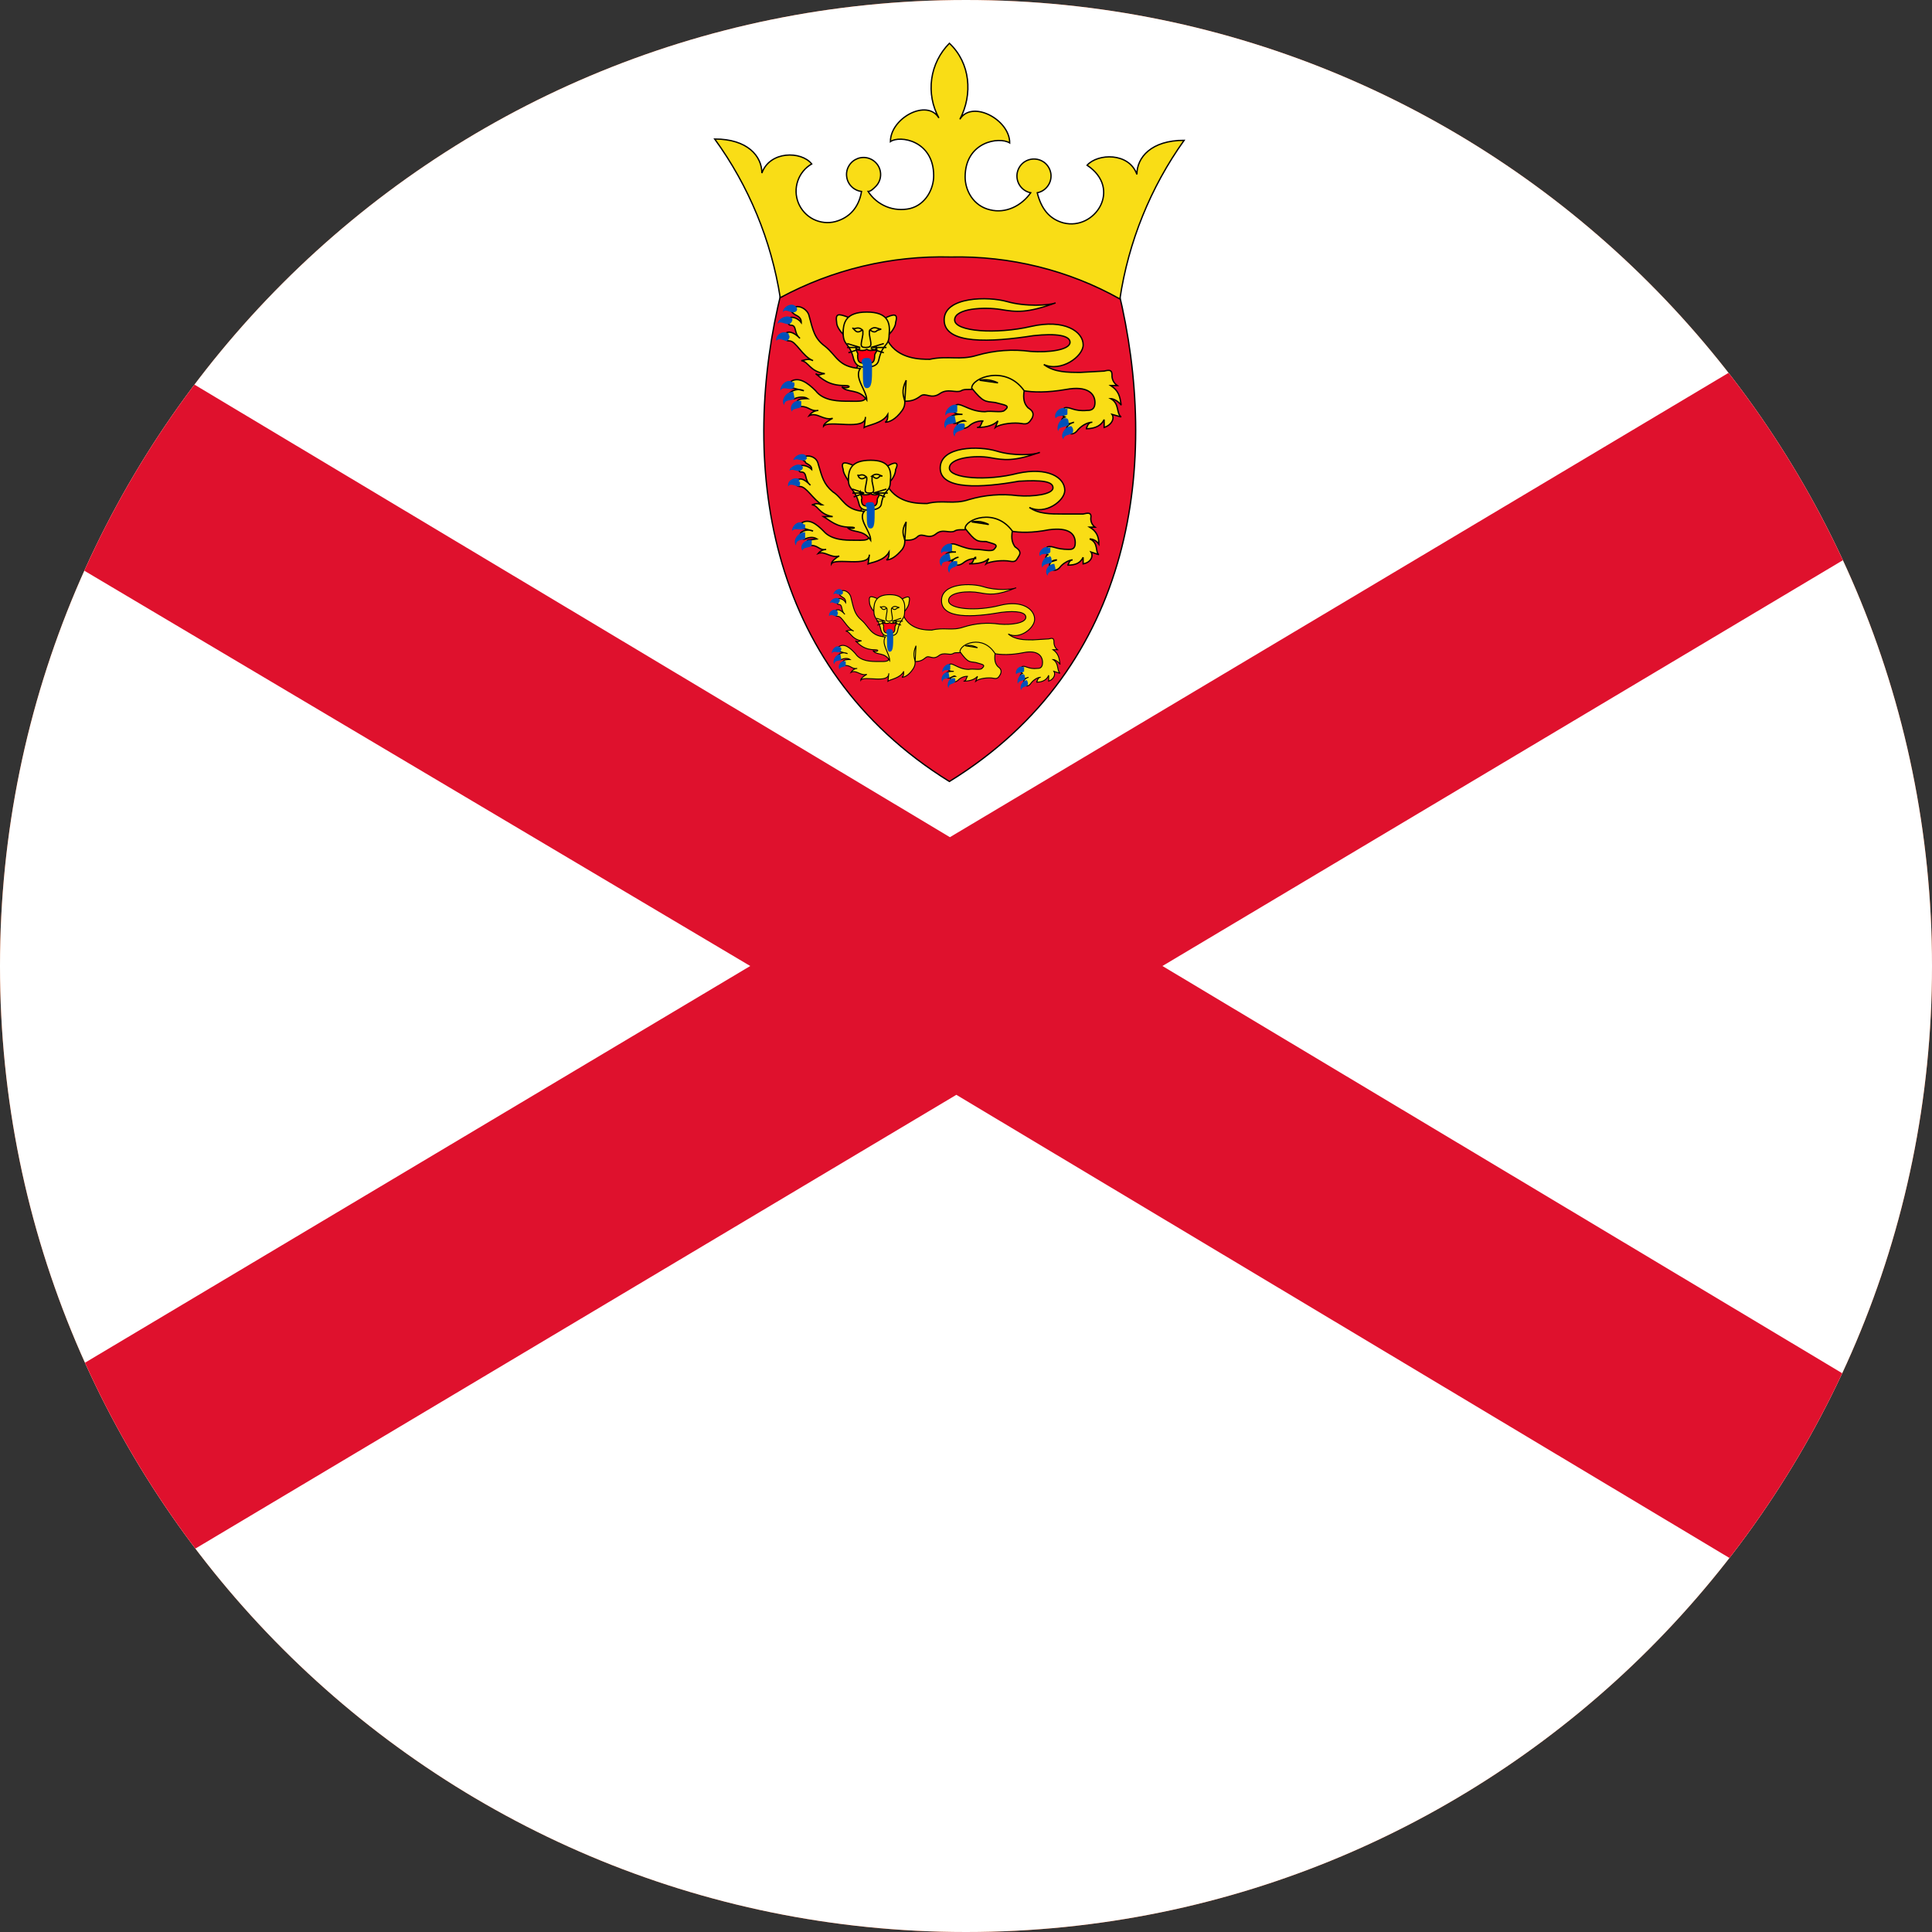 <svg width="40" height="40" viewBox="0 0 40 40" fill="none" xmlns="http://www.w3.org/2000/svg">
<rect x="0" y="0" width="40" height="40" fill="#333333" stroke="none"/>
<g clip-path="url(#clip0_769_18977)">
<path d="M0 20C0 8.954 8.954 0 20 0C31.046 0 40 8.954 40 20C40 31.046 31.046 40 20 40C8.954 40 0 31.046 0 20Z" fill="#E94E0F"/>
<g clip-path="url(#clip1_769_18977)">
<path d="M-7 0H46.333V40H-7V0Z" fill="white"/>
<path fill-rule="evenodd" clip-rule="evenodd" d="M-13.667 0V2.667L15.533 20L-13.533 37.333V40H-9.267L19.8 22.667L48.733 40H53V37.333L24.067 20L53.133 2.667V0H48.733L19.667 17.333L-9.267 0H-13.533H-13.667Z" fill="#DF112D"/>
<path d="M23.158 6.027C24 9.502 23.538 13.791 19.656 16.18C15.801 13.791 15.312 9.502 16.181 6.027C17.104 5.212 21.231 4.697 23.158 6.027Z" fill="#E8112D" stroke="black" stroke-width="0.027"/>
<path d="M19.683 5.321C20.905 5.294 22.127 5.593 23.186 6.19C23.364 5.005 23.82 3.88 24.516 2.905C23.837 2.905 23.538 3.258 23.538 3.611C23.376 3.149 22.724 3.176 22.507 3.421C23.24 3.909 22.67 4.778 22.018 4.615C21.72 4.534 21.557 4.317 21.475 3.991C21.561 3.974 21.638 3.926 21.69 3.855C21.743 3.785 21.767 3.698 21.759 3.61C21.75 3.523 21.709 3.442 21.645 3.383C21.58 3.324 21.495 3.292 21.407 3.292C21.32 3.292 21.235 3.324 21.17 3.383C21.105 3.442 21.065 3.523 21.056 3.61C21.048 3.698 21.072 3.785 21.124 3.855C21.177 3.926 21.253 3.974 21.34 3.991C21.149 4.262 20.824 4.425 20.498 4.344C20.145 4.262 19.982 3.936 19.982 3.665C19.982 2.932 20.688 2.823 20.905 2.959C20.905 2.47 20.118 2.063 19.873 2.47C20.145 1.955 20.091 1.303 19.656 0.896C19.458 1.096 19.329 1.354 19.29 1.633C19.251 1.912 19.303 2.197 19.439 2.443C19.195 2.036 18.435 2.443 18.435 2.932C18.625 2.796 19.331 2.905 19.331 3.638C19.331 3.909 19.168 4.235 18.842 4.317C18.678 4.354 18.507 4.341 18.352 4.278C18.196 4.214 18.064 4.105 17.973 3.964C18.027 3.964 18.082 3.909 18.136 3.855C18.191 3.797 18.224 3.723 18.231 3.644C18.238 3.565 18.218 3.485 18.174 3.419C18.13 3.353 18.065 3.303 17.99 3.278C17.915 3.253 17.833 3.254 17.759 3.281C17.684 3.309 17.62 3.36 17.579 3.428C17.537 3.495 17.519 3.575 17.529 3.654C17.538 3.733 17.573 3.806 17.629 3.862C17.685 3.919 17.759 3.954 17.837 3.964C17.783 4.289 17.593 4.507 17.294 4.588C17.142 4.627 16.981 4.609 16.84 4.539C16.7 4.468 16.59 4.349 16.53 4.203C16.471 4.058 16.466 3.896 16.517 3.747C16.567 3.598 16.67 3.473 16.806 3.394C16.589 3.122 15.937 3.122 15.774 3.584C15.774 3.231 15.476 2.878 14.797 2.878C15.503 3.85 15.968 4.976 16.154 6.163C17.237 5.579 18.454 5.289 19.683 5.321Z" fill="#F9DD16" stroke="black" stroke-width="0.027"/>
<path d="M22.616 8.742C22.507 8.742 22.507 8.877 22.48 8.877C22.697 8.877 22.806 8.796 22.86 8.687V8.85C23.023 8.796 23.077 8.66 23.023 8.579L23.213 8.633C23.104 8.552 23.186 8.362 22.996 8.253C23.05 8.253 23.159 8.307 23.213 8.389C23.186 8.199 23.159 8.09 22.996 7.982H23.131C23.096 7.958 23.067 7.925 23.048 7.887C23.029 7.849 23.02 7.807 23.023 7.764C23.023 7.656 22.969 7.656 22.86 7.683L22.371 7.71C22.1 7.71 21.828 7.71 21.611 7.547C21.964 7.71 22.426 7.384 22.426 7.14C22.426 6.868 22.046 6.597 21.34 6.76C20.634 6.923 19.765 6.868 19.765 6.624C19.765 6.38 20.39 6.353 20.715 6.407C21.041 6.461 21.258 6.488 21.855 6.271C21.72 6.325 21.231 6.353 20.851 6.244C20.471 6.135 19.548 6.135 19.548 6.624C19.548 7.14 20.525 7.086 21.394 6.95C21.883 6.896 22.154 6.95 22.154 7.086C22.154 7.249 21.693 7.303 21.34 7.276C20.967 7.225 20.588 7.253 20.227 7.357C19.874 7.466 19.629 7.357 19.249 7.439C19.059 7.439 18.598 7.439 18.381 7.058C18.245 7.167 17.838 7.357 17.756 7.574C17.675 7.737 17.756 7.927 17.865 8.117C18.028 8.334 17.783 8.307 17.593 8.307C17.376 8.307 17.05 8.307 16.887 8.09C16.724 7.927 16.535 7.791 16.372 7.9C16.29 7.982 16.372 8.063 16.426 8.036L16.643 8.09C16.599 8.07 16.551 8.062 16.504 8.067C16.456 8.072 16.41 8.089 16.372 8.117C16.29 8.172 16.372 8.28 16.453 8.253C16.507 8.226 16.643 8.199 16.724 8.253C16.643 8.253 16.535 8.253 16.507 8.307C16.48 8.362 16.507 8.416 16.589 8.416C16.752 8.416 16.779 8.524 16.942 8.497C16.904 8.499 16.867 8.51 16.834 8.529C16.801 8.548 16.773 8.574 16.752 8.606C16.915 8.524 17.05 8.715 17.24 8.66C17.186 8.687 17.05 8.769 17.05 8.823C17.159 8.687 17.919 8.932 17.919 8.633L17.892 8.85C17.973 8.796 18.272 8.769 18.381 8.579C18.381 8.633 18.381 8.715 18.326 8.742C18.408 8.742 18.544 8.687 18.679 8.497C18.733 8.416 18.733 8.362 18.733 8.307C18.869 8.307 18.951 8.28 19.059 8.199C19.168 8.117 19.276 8.28 19.466 8.144C19.629 8.036 19.792 8.144 19.901 8.09C19.982 8.036 20.118 8.09 20.227 8.036C20.335 7.982 20.498 8.063 20.661 7.927C20.933 8.036 21.285 8.199 22.073 8.063C22.507 7.982 22.67 8.144 22.67 8.334C22.67 8.497 22.561 8.497 22.507 8.497C22.236 8.524 22.154 8.416 22.046 8.443C21.991 8.47 21.937 8.579 22.046 8.633C21.964 8.66 21.964 8.742 22.018 8.769C22.073 8.796 22.154 8.769 22.236 8.742C22.127 8.769 22.046 8.85 22.1 8.932C22.127 8.986 22.208 9.013 22.29 8.932C22.371 8.823 22.507 8.742 22.616 8.742ZM17.566 6.57C17.349 6.488 17.295 6.488 17.322 6.678C17.322 6.76 17.403 6.868 17.457 6.923C17.457 6.841 17.485 6.651 17.566 6.597V6.57Z" fill="#F9DD16" stroke="black" stroke-width="0.027"/>
<path d="M18.299 6.597C18.516 6.488 18.598 6.488 18.543 6.678C18.543 6.76 18.462 6.868 18.408 6.923C18.408 6.841 18.408 6.651 18.299 6.597Z" fill="#F9DD16" stroke="black" stroke-width="0.027"/>
<path d="M17.946 6.461C18.381 6.461 18.435 6.678 18.408 6.923C18.408 7.194 18.272 7.086 18.191 7.466C18.163 7.574 18.055 7.601 17.919 7.601C17.838 7.601 17.729 7.601 17.675 7.439C17.593 7.086 17.457 7.167 17.457 6.896C17.457 6.678 17.512 6.461 17.946 6.461Z" fill="#F9DD16" stroke="black" stroke-width="0.027"/>
<path d="M16.833 7.466C16.724 7.411 16.643 7.466 16.589 7.466C16.752 7.493 16.752 7.683 17.078 7.737C16.996 7.737 16.969 7.791 16.887 7.737C17.023 7.846 17.159 7.982 17.485 7.982C17.675 7.982 17.539 8.063 17.43 8.009C17.539 8.144 17.783 8.036 17.946 8.28C17.946 8.09 17.675 7.819 17.811 7.629C17.349 7.601 17.322 7.357 17.078 7.167C16.86 7.004 16.833 6.841 16.752 6.543C16.724 6.407 16.562 6.325 16.48 6.353C16.399 6.353 16.345 6.434 16.426 6.488C16.48 6.543 16.589 6.543 16.589 6.678C16.507 6.57 16.372 6.543 16.317 6.597C16.29 6.651 16.317 6.733 16.372 6.733C16.507 6.733 16.426 6.896 16.562 7.004C16.426 6.868 16.317 6.841 16.236 6.923C16.209 6.977 16.236 7.058 16.345 7.058C16.48 7.058 16.616 7.384 16.833 7.466ZM20.362 8.715C20.308 8.715 20.335 8.85 20.227 8.85C20.444 8.85 20.579 8.796 20.661 8.715L20.607 8.85C20.715 8.769 21.014 8.742 21.15 8.769C21.285 8.796 21.312 8.742 21.367 8.66C21.421 8.552 21.367 8.497 21.285 8.443C21.204 8.362 21.177 8.253 21.204 8.09C20.824 7.547 20.118 7.819 20.118 8.036C20.362 8.334 20.39 8.307 20.607 8.334C20.797 8.389 20.933 8.389 20.797 8.497C20.742 8.552 20.525 8.497 20.39 8.524C20.037 8.524 19.846 8.28 19.765 8.416C19.684 8.524 19.765 8.579 19.928 8.579C19.819 8.579 19.657 8.579 19.684 8.687C19.738 8.877 19.901 8.66 19.982 8.715C19.928 8.715 19.819 8.742 19.819 8.796C19.819 8.85 19.955 8.932 20.091 8.796C20.17 8.739 20.265 8.711 20.362 8.715Z" fill="#F9DD16" stroke="black" stroke-width="0.027"/>
<path d="M18 6.841V6.923C18.027 7.113 18.082 7.194 17.919 7.194C17.783 7.194 17.837 7.113 17.865 6.923V6.841M20.661 7.927C20.552 7.873 20.417 7.846 20.281 7.873L20.661 7.927ZM18.761 7.873C18.652 8.09 18.706 8.199 18.733 8.307L18.761 7.873ZM17.648 6.787C17.702 6.841 17.756 6.733 17.865 6.841C17.837 6.814 17.783 6.923 17.702 6.841L17.648 6.787ZM18.245 6.814C18.163 6.814 18.109 6.733 18 6.841C18.027 6.814 18.082 6.923 18.163 6.841L18.245 6.814Z" stroke="black" stroke-width="0.027"/>
<path d="M17.946 7.52C18.055 7.52 18.109 7.52 18.109 7.357C18.109 7.303 18.19 7.276 18.136 7.167C18.19 7.276 17.946 7.276 17.946 7.221C17.946 7.276 17.675 7.276 17.729 7.167C17.702 7.276 17.783 7.303 17.756 7.357C17.756 7.52 17.81 7.52 17.946 7.52Z" fill="#FF0016" stroke="black" stroke-width="0.027"/>
<path d="M17.811 7.194L17.539 7.113L17.811 7.194ZM17.811 7.194H17.539H17.811ZM17.811 7.221L17.566 7.303L17.811 7.221ZM18.028 7.194L18.299 7.113L18.028 7.194ZM18.028 7.194H18.354H18.028ZM18.028 7.221L18.299 7.303L18.028 7.221Z" fill="black"/>
<path d="M18.028 7.221L18.299 7.303M17.811 7.194L17.539 7.113L17.811 7.194ZM17.811 7.194H17.539H17.811ZM17.811 7.221L17.566 7.303L17.811 7.221ZM18.028 7.194L18.299 7.113L18.028 7.194ZM18.028 7.194H18.354H18.028Z" stroke="black" stroke-width="0.027"/>
<path d="M16.48 6.353C16.399 6.244 16.209 6.353 16.209 6.461C16.263 6.38 16.372 6.488 16.453 6.461C16.48 6.461 16.535 6.407 16.48 6.353ZM16.399 6.597C16.317 6.488 16.1 6.597 16.1 6.706C16.154 6.624 16.263 6.733 16.344 6.706C16.372 6.706 16.426 6.624 16.399 6.597ZM16.344 6.923C16.236 6.814 16.046 6.923 16.073 7.058C16.127 6.977 16.236 7.058 16.29 7.058C16.344 7.031 16.372 6.95 16.317 6.923H16.344ZM16.426 7.927C16.317 7.819 16.154 7.954 16.154 8.09C16.209 7.982 16.344 8.09 16.426 8.036C16.426 8.036 16.48 7.954 16.426 7.9V7.927ZM16.426 8.117C16.29 8.09 16.154 8.28 16.236 8.389C16.236 8.253 16.399 8.307 16.453 8.253L16.426 8.117ZM16.589 8.307C16.453 8.253 16.317 8.416 16.399 8.524C16.399 8.443 16.562 8.47 16.589 8.416V8.28V8.307ZM19.765 8.606C19.629 8.579 19.494 8.742 19.575 8.877C19.575 8.742 19.738 8.796 19.792 8.742L19.765 8.606ZM19.928 8.769C19.792 8.742 19.684 8.932 19.765 9.04C19.765 8.905 19.928 8.932 19.955 8.877C19.982 8.85 19.982 8.769 19.955 8.769H19.928ZM19.819 8.389C19.711 8.334 19.548 8.497 19.575 8.606C19.629 8.497 19.765 8.579 19.819 8.524V8.416V8.389ZM22.073 8.66C21.964 8.633 21.855 8.823 21.91 8.932C21.91 8.823 22.073 8.85 22.127 8.796C22.127 8.742 22.127 8.66 22.073 8.66ZM22.073 8.47C21.964 8.389 21.801 8.552 21.855 8.66C21.91 8.579 22.046 8.633 22.1 8.579V8.443L22.073 8.47ZM22.181 8.823C22.046 8.823 21.937 9.013 22.018 9.095C22.018 8.986 22.181 9.013 22.208 8.959C22.235 8.905 22.208 8.85 22.181 8.823ZM17.946 7.411C18.028 7.411 18.055 7.439 18.055 7.601C18.055 7.873 18.055 8.036 17.946 8.036C17.865 8.036 17.865 7.9 17.865 7.683C17.865 7.574 17.865 7.493 17.838 7.52C17.838 7.439 17.865 7.411 17.946 7.411Z" fill="#0051BA"/>
<path d="M22.208 11.592C22.127 11.592 22.127 11.701 22.099 11.701C22.29 11.701 22.371 11.646 22.425 11.538V11.674C22.588 11.646 22.642 11.511 22.588 11.429L22.751 11.484C22.67 11.429 22.751 11.239 22.561 11.158C22.615 11.158 22.697 11.185 22.751 11.266C22.751 11.104 22.697 10.995 22.561 10.914H22.67C22.637 10.889 22.612 10.855 22.597 10.817C22.583 10.778 22.58 10.736 22.588 10.696C22.588 10.615 22.534 10.615 22.425 10.642H21.991C21.747 10.642 21.502 10.642 21.312 10.506C21.638 10.669 22.045 10.371 22.045 10.153C22.045 9.882 21.692 9.665 21.068 9.8C20.443 9.963 19.656 9.909 19.656 9.692C19.656 9.475 20.199 9.42 20.498 9.475C20.796 9.529 20.986 9.556 21.529 9.366C21.421 9.42 20.986 9.448 20.634 9.339C20.28 9.23 19.466 9.23 19.466 9.692C19.466 10.153 20.335 10.099 21.095 9.963C21.556 9.936 21.801 9.963 21.801 10.099C21.801 10.235 21.394 10.289 21.068 10.262C20.731 10.219 20.389 10.247 20.063 10.343C19.738 10.452 19.52 10.343 19.195 10.425C19.005 10.425 18.597 10.425 18.38 10.072C18.272 10.181 17.919 10.343 17.837 10.533C17.783 10.696 17.837 10.859 17.946 11.022C18.081 11.212 17.864 11.185 17.674 11.185C17.511 11.185 17.213 11.185 17.05 10.995C16.914 10.859 16.751 10.723 16.588 10.832C16.534 10.914 16.588 10.968 16.643 10.941L16.833 10.995C16.793 10.977 16.75 10.971 16.707 10.976C16.664 10.98 16.623 10.996 16.588 11.022C16.534 11.076 16.588 11.185 16.67 11.158C16.724 11.131 16.833 11.104 16.914 11.158L16.724 11.185C16.697 11.212 16.724 11.294 16.806 11.294C16.941 11.294 16.968 11.402 17.104 11.375C17.073 11.376 17.042 11.384 17.014 11.398C16.986 11.412 16.961 11.432 16.941 11.457C17.077 11.402 17.213 11.565 17.376 11.511C17.321 11.538 17.213 11.619 17.213 11.674C17.294 11.538 18 11.755 18 11.484L17.973 11.674C18.027 11.646 18.299 11.619 18.407 11.429C18.407 11.484 18.407 11.565 18.353 11.592C18.434 11.592 18.543 11.538 18.679 11.375C18.733 11.294 18.733 11.239 18.733 11.185C18.842 11.185 18.923 11.185 19.005 11.104C19.113 11.022 19.222 11.185 19.385 11.049C19.52 10.941 19.656 11.049 19.765 10.995C19.846 10.941 19.982 10.995 20.063 10.941C20.145 10.886 20.335 10.968 20.471 10.859C20.715 10.941 21.014 11.104 21.719 10.968C22.127 10.914 22.262 11.049 22.262 11.239C22.262 11.375 22.181 11.375 22.127 11.375C21.855 11.375 21.801 11.294 21.692 11.321C21.665 11.321 21.611 11.429 21.692 11.484C21.638 11.511 21.638 11.592 21.692 11.619C21.747 11.646 21.801 11.619 21.882 11.592C21.774 11.592 21.692 11.674 21.747 11.755C21.774 11.809 21.855 11.837 21.937 11.755C21.991 11.674 22.127 11.592 22.208 11.592ZM17.674 9.638C17.484 9.556 17.403 9.556 17.457 9.719C17.457 9.8 17.539 9.909 17.566 9.963C17.566 9.882 17.593 9.692 17.674 9.665V9.638Z" fill="#F9DD16" stroke="black" stroke-width="0.027"/>
<path d="M18.353 9.665C18.516 9.556 18.625 9.556 18.543 9.719C18.543 9.8 18.489 9.909 18.434 9.963C18.434 9.882 18.434 9.692 18.326 9.665H18.353Z" fill="#F9DD16" stroke="black" stroke-width="0.027"/>
<path d="M18.027 9.529C18.407 9.529 18.462 9.719 18.434 9.963C18.434 10.208 18.299 10.099 18.244 10.452C18.217 10.533 18.109 10.561 17.973 10.561C17.919 10.561 17.81 10.561 17.783 10.425C17.701 10.099 17.566 10.153 17.566 9.936C17.566 9.719 17.62 9.529 18.027 9.529Z" fill="#F9DD16" stroke="black" stroke-width="0.027"/>
<path d="M16.996 10.452C16.914 10.398 16.833 10.452 16.806 10.452C16.941 10.452 16.941 10.642 17.24 10.696H17.05C17.186 10.778 17.322 10.914 17.593 10.914C17.783 10.914 17.647 10.968 17.539 10.914C17.647 11.049 17.864 10.941 18.027 11.185C18.027 10.995 17.756 10.751 17.892 10.588C17.484 10.561 17.457 10.316 17.24 10.181C17.05 10.018 17.023 9.882 16.941 9.61C16.914 9.475 16.779 9.42 16.67 9.448C16.616 9.448 16.561 9.502 16.67 9.556C16.67 9.61 16.806 9.61 16.806 9.719C16.724 9.638 16.588 9.61 16.534 9.665C16.534 9.719 16.534 9.773 16.588 9.773C16.724 9.773 16.643 9.936 16.779 10.045C16.643 9.909 16.561 9.882 16.48 9.963C16.453 9.99 16.48 10.072 16.561 10.072C16.697 10.072 16.833 10.343 17.023 10.452H16.996ZM20.199 11.538C20.145 11.538 20.172 11.674 20.063 11.674C20.253 11.674 20.389 11.646 20.471 11.565L20.416 11.674C20.498 11.619 20.769 11.592 20.905 11.619C21.041 11.646 21.041 11.592 21.095 11.511C21.149 11.429 21.095 11.375 21.014 11.321C20.959 11.239 20.932 11.158 20.959 10.995C20.606 10.506 19.982 10.751 19.982 10.941C20.199 11.212 20.226 11.212 20.416 11.212C20.579 11.266 20.688 11.266 20.579 11.375C20.525 11.429 20.335 11.375 20.226 11.375C19.901 11.375 19.738 11.185 19.656 11.294C19.575 11.402 19.656 11.429 19.792 11.429C19.71 11.429 19.548 11.429 19.575 11.538C19.629 11.701 19.765 11.538 19.846 11.538C19.792 11.538 19.71 11.592 19.71 11.646C19.71 11.674 19.819 11.755 19.955 11.646C20.024 11.592 20.111 11.563 20.199 11.565V11.538Z" fill="#F9DD16" stroke="black" stroke-width="0.027"/>
<path d="M18.055 9.855V9.963C18.082 10.126 18.136 10.208 18 10.208C17.865 10.208 17.919 10.126 17.946 9.936V9.882M20.471 10.859C20.363 10.802 20.238 10.783 20.118 10.805L20.471 10.859ZM18.761 10.805C18.652 10.995 18.706 11.076 18.733 11.185L18.761 10.805ZM17.756 9.828C17.783 9.882 17.837 9.773 17.946 9.882C17.919 9.855 17.865 9.963 17.783 9.882L17.756 9.828ZM18.272 9.855C18.218 9.855 18.163 9.773 18.055 9.855C18.082 9.855 18.136 9.963 18.218 9.855H18.272Z" stroke="black" stroke-width="0.027"/>
<path d="M18.028 10.479C18.109 10.479 18.163 10.479 18.163 10.343C18.163 10.289 18.245 10.262 18.163 10.181C18.245 10.262 18.028 10.262 18.028 10.208C18.028 10.262 17.756 10.262 17.81 10.181C17.81 10.262 17.865 10.289 17.837 10.343C17.837 10.479 17.892 10.479 18.028 10.479Z" fill="#FF0016" stroke="black" stroke-width="0.027"/>
<path d="M17.892 10.208L17.648 10.126L17.892 10.208ZM17.892 10.208H17.648H17.892ZM17.892 10.208L17.675 10.289L17.892 10.208ZM18.082 10.208L18.353 10.126L18.082 10.208ZM18.082 10.208H18.381H18.082ZM18.109 10.208L18.326 10.289L18.109 10.208Z" fill="black"/>
<path d="M18.109 10.208L18.326 10.289M17.892 10.208L17.648 10.126L17.892 10.208ZM17.892 10.208H17.648H17.892ZM17.892 10.208L17.675 10.289L17.892 10.208ZM18.082 10.208L18.353 10.126L18.082 10.208ZM18.082 10.208H18.381H18.082Z" stroke="black" stroke-width="0.027"/>
<path d="M16.697 9.448C16.616 9.339 16.426 9.448 16.426 9.529C16.507 9.475 16.589 9.556 16.67 9.529C16.67 9.529 16.752 9.475 16.67 9.448H16.697ZM16.616 9.665C16.561 9.556 16.344 9.665 16.344 9.746C16.398 9.692 16.507 9.773 16.561 9.746C16.589 9.746 16.643 9.692 16.616 9.665ZM16.561 9.936C16.48 9.855 16.29 9.936 16.317 10.072C16.371 9.99 16.48 10.072 16.534 10.072C16.561 10.072 16.589 9.963 16.534 9.963L16.561 9.936ZM16.643 10.859C16.561 10.751 16.398 10.859 16.398 10.995C16.453 10.914 16.561 10.995 16.67 10.941V10.859H16.643ZM16.643 11.022C16.534 11.022 16.398 11.185 16.48 11.294C16.48 11.158 16.616 11.185 16.67 11.158V11.022H16.643ZM16.806 11.185C16.67 11.158 16.534 11.294 16.616 11.402C16.616 11.321 16.779 11.348 16.806 11.294V11.185ZM19.656 11.457C19.52 11.457 19.385 11.592 19.493 11.728C19.493 11.592 19.629 11.646 19.683 11.592L19.656 11.457ZM19.792 11.619C19.683 11.592 19.575 11.755 19.656 11.864C19.656 11.728 19.792 11.755 19.819 11.701V11.619H19.792ZM19.711 11.266C19.602 11.212 19.439 11.375 19.493 11.457C19.52 11.375 19.656 11.457 19.711 11.402V11.294V11.266ZM21.72 11.538C21.638 11.484 21.529 11.674 21.584 11.755C21.584 11.674 21.72 11.674 21.774 11.646C21.774 11.592 21.774 11.511 21.72 11.511V11.538ZM21.72 11.348C21.638 11.266 21.475 11.429 21.529 11.511C21.584 11.429 21.692 11.511 21.747 11.429V11.321L21.72 11.348ZM21.828 11.674C21.692 11.674 21.611 11.836 21.692 11.918C21.692 11.809 21.828 11.836 21.855 11.782L21.828 11.674ZM18.027 10.398C18.082 10.398 18.109 10.398 18.109 10.561C18.109 10.805 18.109 10.941 18.027 10.941C17.946 10.941 17.946 10.832 17.946 10.642C17.946 10.533 17.946 10.452 17.919 10.479C17.919 10.425 17.919 10.398 18.027 10.398Z" fill="#0051BA"/>
<path d="M21.548 14.022C21.476 14.022 21.476 14.124 21.457 14.124C21.603 14.124 21.676 14.063 21.712 13.981V14.103C21.821 14.063 21.858 13.961 21.821 13.9L21.948 13.941C21.876 13.879 21.93 13.737 21.803 13.655C21.839 13.655 21.912 13.696 21.948 13.757C21.93 13.615 21.912 13.533 21.803 13.452H21.894C21.87 13.434 21.851 13.41 21.838 13.381C21.826 13.353 21.82 13.321 21.821 13.289C21.821 13.207 21.785 13.207 21.712 13.228L21.385 13.248C21.203 13.248 21.021 13.248 20.875 13.126C21.112 13.248 21.421 13.004 21.421 12.821C21.421 12.617 21.166 12.413 20.694 12.536C20.221 12.658 19.639 12.617 19.639 12.434C19.639 12.251 20.057 12.23 20.275 12.271C20.493 12.312 20.639 12.332 21.039 12.169C20.948 12.21 20.621 12.23 20.366 12.149C20.111 12.067 19.493 12.067 19.493 12.434C19.493 12.821 20.148 12.78 20.73 12.678C21.057 12.637 21.239 12.678 21.239 12.78C21.239 12.902 20.93 12.943 20.694 12.922C20.444 12.885 20.19 12.906 19.948 12.983C19.711 13.065 19.548 12.983 19.293 13.045C19.166 13.045 18.856 13.045 18.711 12.76C18.62 12.841 18.347 12.983 18.293 13.146C18.238 13.269 18.293 13.411 18.365 13.554C18.474 13.716 18.311 13.696 18.183 13.696C18.038 13.696 17.82 13.696 17.71 13.533C17.601 13.411 17.474 13.309 17.365 13.391C17.31 13.452 17.365 13.513 17.401 13.493L17.547 13.533C17.517 13.518 17.485 13.512 17.453 13.516C17.421 13.52 17.391 13.533 17.365 13.554C17.31 13.594 17.365 13.676 17.419 13.655C17.456 13.635 17.547 13.615 17.601 13.655C17.547 13.655 17.474 13.655 17.456 13.696C17.438 13.737 17.456 13.778 17.51 13.778C17.619 13.778 17.638 13.859 17.747 13.839C17.721 13.84 17.697 13.848 17.675 13.863C17.652 13.877 17.634 13.896 17.619 13.92C17.729 13.859 17.82 14.002 17.947 13.961C17.911 13.981 17.82 14.042 17.82 14.083C17.892 13.981 18.402 14.165 18.402 13.941L18.384 14.103C18.438 14.063 18.638 14.042 18.711 13.9C18.711 13.941 18.711 14.002 18.674 14.022C18.729 14.022 18.82 13.981 18.911 13.839C18.947 13.778 18.947 13.737 18.947 13.696C19.038 13.696 19.093 13.676 19.166 13.615C19.238 13.554 19.311 13.676 19.438 13.574C19.548 13.493 19.657 13.574 19.73 13.533C19.784 13.493 19.875 13.533 19.948 13.493C20.02 13.452 20.13 13.513 20.239 13.411C20.421 13.493 20.657 13.615 21.185 13.513C21.476 13.452 21.585 13.574 21.585 13.716C21.585 13.839 21.512 13.839 21.476 13.839C21.294 13.859 21.239 13.778 21.166 13.798C21.13 13.818 21.094 13.9 21.166 13.941C21.112 13.961 21.112 14.022 21.148 14.042C21.185 14.063 21.239 14.042 21.294 14.022C21.221 14.042 21.166 14.103 21.203 14.165C21.221 14.205 21.276 14.226 21.33 14.165C21.385 14.083 21.476 14.022 21.548 14.022ZM18.165 12.393C18.02 12.332 17.983 12.332 18.002 12.475C18.002 12.536 18.056 12.617 18.092 12.658C18.092 12.597 18.111 12.454 18.165 12.413V12.393Z" fill="#F9DD16" stroke="black" stroke-width="0.019"/>
<path d="M18.656 12.413C18.802 12.332 18.856 12.332 18.82 12.475C18.82 12.536 18.765 12.617 18.729 12.658C18.729 12.597 18.729 12.454 18.656 12.413Z" fill="#F9DD16" stroke="black" stroke-width="0.019"/>
<path d="M18.42 12.312C18.711 12.312 18.747 12.475 18.729 12.658C18.729 12.861 18.638 12.78 18.583 13.065C18.565 13.146 18.492 13.167 18.401 13.167C18.347 13.167 18.274 13.167 18.238 13.045C18.183 12.78 18.092 12.841 18.092 12.637C18.092 12.475 18.129 12.312 18.42 12.312Z" fill="#F9DD16" stroke="black" stroke-width="0.019"/>
<path d="M17.674 13.065C17.601 13.024 17.547 13.065 17.51 13.065C17.619 13.085 17.619 13.228 17.838 13.269C17.783 13.269 17.765 13.309 17.71 13.269C17.801 13.35 17.892 13.452 18.111 13.452C18.238 13.452 18.147 13.513 18.074 13.472C18.147 13.574 18.311 13.493 18.42 13.676C18.42 13.533 18.238 13.33 18.329 13.187C18.02 13.167 18.002 12.983 17.838 12.841C17.692 12.719 17.674 12.597 17.619 12.373C17.601 12.271 17.492 12.21 17.438 12.23C17.383 12.23 17.347 12.291 17.401 12.332C17.438 12.373 17.51 12.373 17.51 12.475C17.456 12.393 17.365 12.373 17.328 12.413C17.31 12.454 17.328 12.515 17.365 12.515C17.456 12.515 17.401 12.637 17.492 12.719C17.401 12.617 17.328 12.597 17.274 12.658C17.256 12.698 17.274 12.76 17.347 12.76C17.438 12.76 17.529 13.004 17.674 13.065ZM20.039 14.002C20.002 14.002 20.02 14.103 19.948 14.103C20.093 14.103 20.184 14.063 20.239 14.002L20.202 14.103C20.275 14.042 20.475 14.022 20.566 14.042C20.657 14.063 20.675 14.022 20.712 13.961C20.748 13.879 20.712 13.839 20.657 13.798C20.602 13.737 20.584 13.655 20.602 13.533C20.348 13.126 19.875 13.33 19.875 13.493C20.039 13.716 20.057 13.696 20.202 13.716C20.33 13.757 20.421 13.757 20.33 13.839C20.293 13.879 20.148 13.839 20.057 13.859C19.82 13.859 19.693 13.676 19.639 13.778C19.584 13.859 19.639 13.9 19.748 13.9C19.675 13.9 19.566 13.9 19.584 13.981C19.62 14.124 19.729 13.961 19.784 14.002C19.748 14.002 19.675 14.022 19.675 14.063C19.675 14.103 19.766 14.165 19.857 14.063C19.91 14.02 19.974 13.999 20.039 14.002Z" fill="#F9DD16" stroke="black" stroke-width="0.019"/>
<path d="M18.456 12.597V12.658C18.474 12.8 18.511 12.861 18.402 12.861C18.311 12.861 18.347 12.8 18.365 12.658V12.597M20.239 13.411C20.166 13.37 20.075 13.35 19.984 13.37L20.239 13.411ZM18.965 13.37C18.893 13.533 18.929 13.615 18.947 13.696L18.965 13.37ZM18.22 12.556C18.256 12.597 18.293 12.515 18.365 12.597C18.347 12.576 18.311 12.658 18.256 12.597L18.22 12.556ZM18.62 12.576C18.565 12.576 18.529 12.515 18.456 12.597C18.474 12.576 18.511 12.658 18.565 12.597L18.62 12.576Z" stroke="black" stroke-width="0.019"/>
<path d="M18.42 13.106C18.493 13.106 18.529 13.106 18.529 12.983C18.529 12.943 18.584 12.922 18.547 12.841C18.584 12.922 18.42 12.922 18.42 12.882C18.42 12.922 18.238 12.922 18.274 12.841C18.256 12.922 18.311 12.943 18.293 12.983C18.293 13.106 18.329 13.106 18.42 13.106Z" fill="#FF0016" stroke="black" stroke-width="0.019"/>
<path d="M18.329 12.861L18.147 12.8L18.329 12.861ZM18.329 12.861H18.147H18.329ZM18.329 12.882L18.165 12.943L18.329 12.882ZM18.474 12.861L18.656 12.8L18.474 12.861ZM18.474 12.861H18.693H18.474ZM18.474 12.882L18.656 12.943L18.474 12.882Z" fill="black"/>
<path d="M18.474 12.882L18.656 12.943M18.329 12.861L18.147 12.8L18.329 12.861ZM18.329 12.861H18.147H18.329ZM18.329 12.882L18.165 12.943L18.329 12.882ZM18.474 12.861L18.656 12.8L18.474 12.861ZM18.474 12.861H18.693H18.474Z" stroke="black" stroke-width="0.019"/>
<path d="M17.438 12.23C17.383 12.149 17.256 12.23 17.256 12.312C17.292 12.251 17.365 12.332 17.419 12.312C17.438 12.312 17.474 12.271 17.438 12.23ZM17.383 12.413C17.328 12.332 17.183 12.413 17.183 12.495C17.219 12.434 17.292 12.515 17.347 12.495C17.365 12.495 17.401 12.434 17.383 12.413ZM17.347 12.658C17.274 12.576 17.147 12.658 17.165 12.76C17.201 12.698 17.274 12.76 17.31 12.76C17.347 12.739 17.365 12.678 17.328 12.658H17.347ZM17.401 13.411C17.328 13.33 17.219 13.431 17.219 13.533C17.256 13.452 17.347 13.533 17.401 13.493C17.401 13.493 17.438 13.431 17.401 13.391V13.411ZM17.401 13.554C17.31 13.533 17.219 13.676 17.274 13.757C17.274 13.655 17.383 13.696 17.419 13.655L17.401 13.554ZM17.51 13.696C17.419 13.655 17.328 13.778 17.383 13.859C17.383 13.798 17.492 13.818 17.51 13.778V13.676V13.696ZM19.639 13.92C19.548 13.9 19.457 14.022 19.511 14.124C19.511 14.022 19.62 14.063 19.657 14.022L19.639 13.92ZM19.748 14.042C19.657 14.022 19.584 14.165 19.639 14.246C19.639 14.144 19.748 14.165 19.766 14.124C19.784 14.103 19.784 14.042 19.766 14.042H19.748ZM19.675 13.757C19.602 13.716 19.493 13.839 19.511 13.92C19.548 13.839 19.639 13.9 19.675 13.859V13.778V13.757ZM21.185 13.961C21.112 13.941 21.039 14.083 21.076 14.165C21.076 14.083 21.185 14.103 21.221 14.063C21.221 14.022 21.221 13.961 21.185 13.961ZM21.185 13.818C21.112 13.757 21.003 13.879 21.039 13.961C21.076 13.9 21.166 13.941 21.203 13.9V13.798L21.185 13.818ZM21.257 14.083C21.166 14.083 21.094 14.226 21.148 14.287C21.148 14.205 21.257 14.226 21.276 14.185C21.294 14.144 21.276 14.103 21.257 14.083ZM18.42 13.024C18.474 13.024 18.493 13.045 18.493 13.167C18.493 13.37 18.493 13.493 18.42 13.493C18.365 13.493 18.365 13.391 18.365 13.228C18.365 13.146 18.365 13.085 18.347 13.106C18.347 13.045 18.365 13.024 18.42 13.024Z" fill="#0051BA"/>
</g>
</g>
<defs>
<clipPath id="clip0_769_18977">
<path d="M0 20C0 8.954 8.954 0 20 0C31.046 0 40 8.954 40 20C40 31.046 31.046 40 20 40C8.954 40 0 31.046 0 20Z" fill="white"/>
</clipPath>
<clipPath id="clip1_769_18977">
<rect width="53.333" height="40" fill="white" transform="translate(-7)"/>
</clipPath>
</defs>
</svg>
